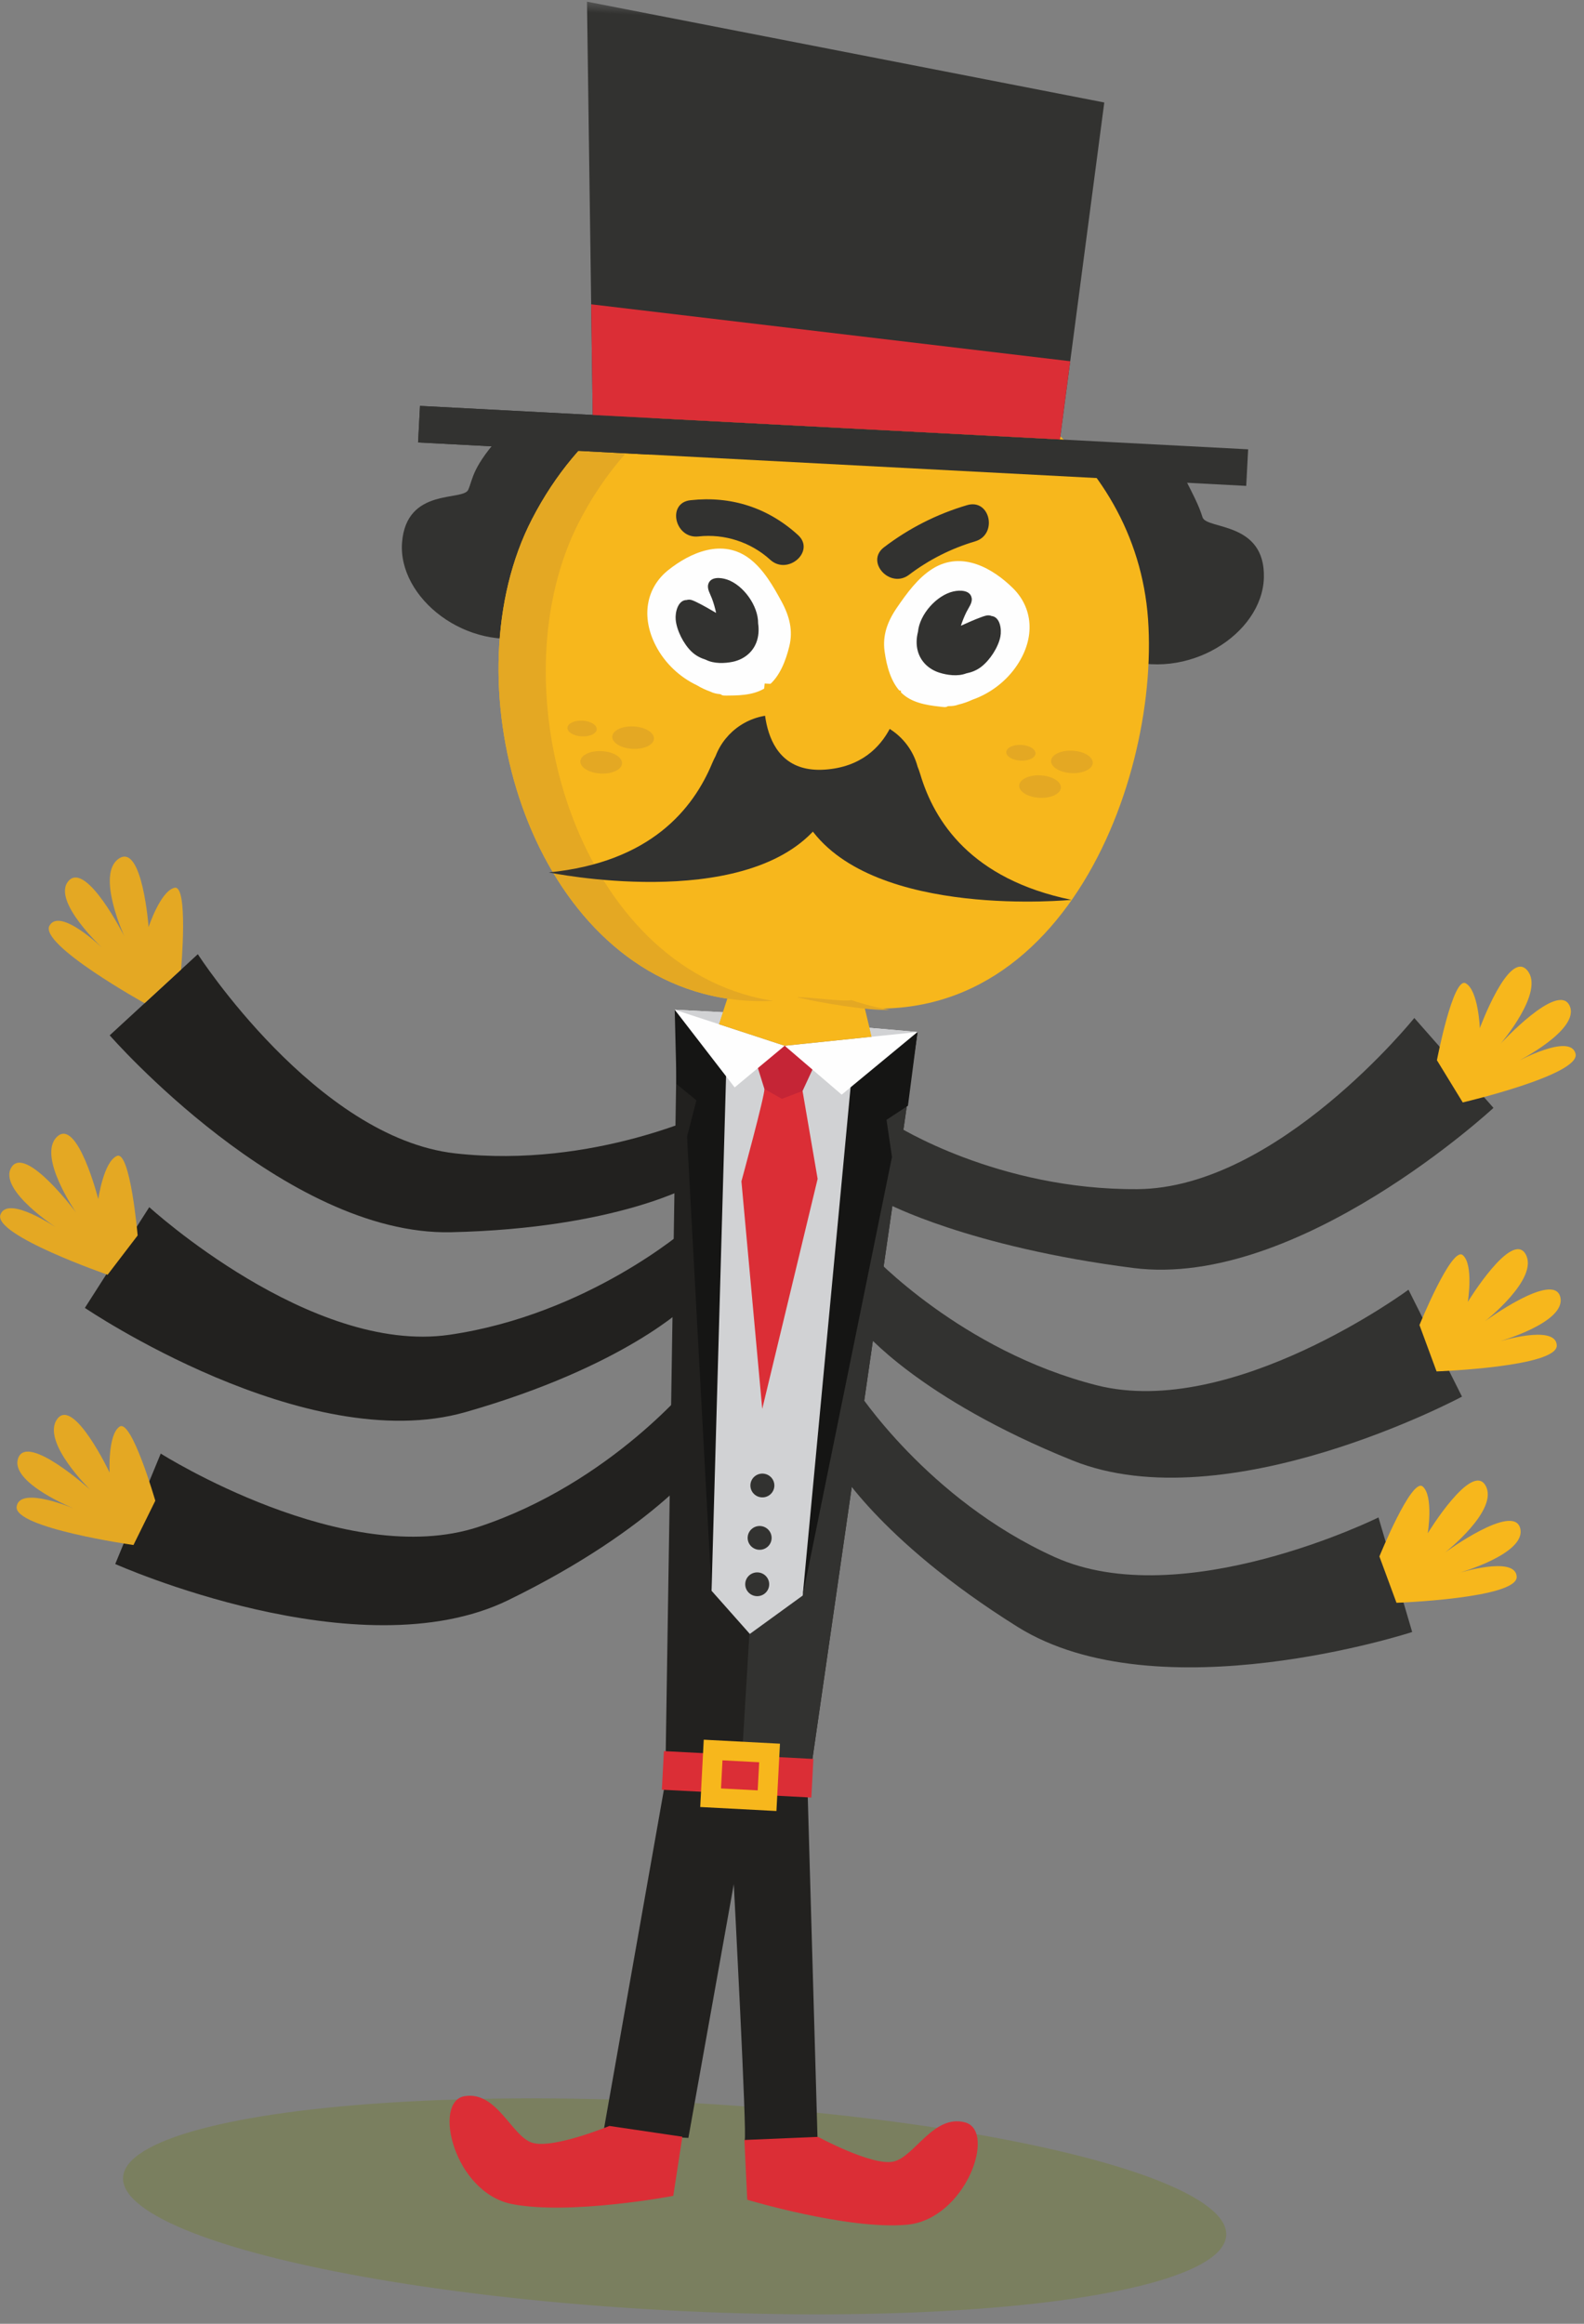 <?xml version="1.0" encoding="UTF-8" standalone="no"?>
<svg width="163px" height="239px" viewBox="0 0 163 239" version="1.1" xmlns="http://www.w3.org/2000/svg" xmlns:xlink="http://www.w3.org/1999/xlink">
    <rect x="0" y="0" width="163" height="239" fill="#808080" stroke="none"/>
    <!-- Generator: Sketch 3.8.3 (29802) - http://www.bohemiancoding.com/sketch -->
    <title>monster-hands</title>
    <desc>Created with Sketch.</desc>
    <defs>
        <polygon id="path-1" points="5.34328137e-12 227.173 161.048 227.173 161.048 0.388 5.34328137e-12 0.388"></polygon>
    </defs>
    <g id="Page-1" stroke="none" stroke-width="1" fill="none" fill-rule="evenodd">
        <g id="monster-hands" transform="translate(81.392, 119.925) rotate(3) translate(-81.392, -119.925) translate(0.392, 0.925)">
            <ellipse id="Oval-4-Copy-3" fill="#6F8017" opacity="0.31" style="mix-blend-mode: multiply;" cx="74.648" cy="226.479" rx="56.838" ry="10.717"></ellipse>
            <g id="Page-1" transform="translate(-0, -0)">
                <polygon id="Fill-1" fill="#22211F" points="68.513 104.553 71.425 183.648 86.045 183.648 93.285 104.553 89.313 107.699 72.461 107.699"></polygon>
                <g id="Group-96" transform="translate(-0, 0.12)">
                    <path d="M72.597,113.621 C72.597,113.621 60.818,120.245 46.435,119.39 C32.051,118.535 18.908,100.318 18.908,100.318 L10.29,109.126 C10.29,109.126 29.36,128.792 46.435,127.51 C63.508,126.228 71.049,121.313 71.049,121.313 L72.597,113.621 L72.597,113.621 Z" id="Fill-2" fill="#22211F"></path>
                    <path d="M70.615,125.872 C70.615,125.872 60.923,135.252 46.794,138.056 C32.666,140.86 15.28,126.561 15.28,126.561 L9.206,137.254 C9.206,137.254 32.696,151.458 48.879,145.909 C65.061,140.358 71.092,133.702 71.092,133.702 L70.615,125.872 Z" id="Fill-4" fill="#22211F"></path>
                    <path d="M89.313,107.579 L79.724,107.579 L79.149,179.658 C79.149,179.658 81.383,182.173 83.679,183.528 L86.045,183.528 L93.285,104.433 L89.313,107.579 Z" id="Fill-6" fill="#323230"></path>
                    <path d="M72.133,141.469 C72.133,141.469 64.258,152.394 50.848,157.622 C37.438,162.849 17.785,151.809 17.785,151.809 L13.704,163.396 C13.704,163.396 39.35,173.276 54.294,164.987 C69.238,156.699 73.993,149.093 73.993,149.093 L72.133,141.469 Z" id="Fill-8" fill="#22211F"></path>
                    <path d="M91.528,114.116 C91.528,114.116 102.352,120.245 116.735,119.39 C131.118,118.535 144.261,100.318 144.261,100.318 L152.88,109.126 C152.88,109.126 133.809,128.792 116.735,127.51 C99.661,126.228 91.006,122.173 91.006,122.173 L91.528,114.116 Z" id="Fill-10" fill="#323230"></path>
                    <path d="M89.79,127.57 C89.79,127.57 99.481,136.95 113.61,139.754 C127.739,142.558 145.125,128.259 145.125,128.259 L151.199,138.952 C151.199,138.952 127.709,153.156 111.526,147.607 C95.344,142.056 89.313,135.4 89.313,135.4 L89.79,127.57 Z" id="Fill-12" fill="#323230"></path>
                    <path d="M88.92,141.469 C88.92,141.469 96.795,152.394 110.205,157.622 C123.615,162.849 143.268,151.809 143.268,151.809 L147.348,163.396 C147.348,163.396 121.704,173.276 106.759,164.987 C91.815,156.699 87.06,149.093 87.06,149.093 L88.92,141.469 Z" id="Fill-14" fill="#323230"></path>
                    <polygon id="Fill-16" fill="#D1D2D4" points="72.282 107.501 75.127 162.933 79.293 167.16 84.521 162.933 89.312 106.367"></polygon>
                    <path d="M77.858,111.11 C77.944,111.751 75.993,120.719 75.993,120.719 L79.357,143.98 L83.811,120.054 L81.789,111.11 L77.858,111.11 Z" id="Fill-18" fill="#DB2E36"></path>
                    <polygon id="Fill-20" fill="#C52536" points="75.993 106.071 79.707 106.561 83.811 106.071 81.789 111.11 79.707 112.029 77.858 111.11"></polygon>
                    <path d="M86.045,182.62 L89.01,219.159 C89.01,219.159 81.238,219.372 81.487,219.159 C81.736,218.945 78.991,192.952 78.991,192.952 L75.691,219.254 L66.908,219.254 L71.425,182.62 L86.045,182.62 Z" id="Fill-22" fill="#22211F"></path>
                    <path d="M81.017,151.847 C81.017,152.522 80.466,153.07 79.784,153.07 C79.103,153.07 78.551,152.522 78.551,151.847 C78.551,151.171 79.103,150.624 79.784,150.624 C80.466,150.624 81.017,151.171 81.017,151.847" id="Fill-24" fill="#323230"></path>
                    <path d="M81.017,157.244 C81.017,157.919 80.466,158.467 79.784,158.467 C79.103,158.467 78.551,157.919 78.551,157.244 C78.551,156.569 79.103,156.021 79.784,156.021 C80.466,156.021 81.017,156.569 81.017,157.244" id="Fill-26" fill="#323230"></path>
                    <path d="M81.017,162.02 C81.017,162.696 80.466,163.243 79.784,163.243 C79.103,163.243 78.551,162.696 78.551,162.02 C78.551,161.345 79.103,160.798 79.784,160.798 C80.466,160.798 81.017,161.345 81.017,162.02" id="Fill-28" fill="#323230"></path>
                    <path d="M17.268,101.995 C17.268,101.995 17.59,93.196 16.153,93.623 C14.717,94.05 13.704,97.801 13.704,97.801 C13.704,97.801 12.614,89.207 10.29,90.916 C7.966,92.626 11.27,98.894 11.27,98.894 C11.27,98.894 6.96,91.344 5.236,93.48 C3.513,95.617 9.206,100.318 9.206,100.318 C9.206,100.318 4.518,96.187 3.513,98.181 C2.507,100.176 13.704,105.636 13.704,105.636 L17.268,101.995 Z" id="Fill-30" fill="#E4A823"></path>
                    <path d="M14.238,129.53 C14.238,129.53 13.02,120.808 11.679,121.476 C10.339,122.143 9.997,126.011 9.997,126.011 C9.997,126.011 7.422,117.734 5.432,119.817 C3.441,121.899 7.789,127.506 7.789,127.506 C7.789,127.506 2.227,120.809 0.902,123.21 C-0.423,125.61 6.006,129.263 6.006,129.263 C6.006,129.263 0.667,125.999 0.025,128.136 C-0.617,130.273 11.364,133.728 11.364,133.728 L14.238,129.53 Z" id="Fill-32" fill="#E4A823"></path>
                    <path d="M17.481,156.68 C17.481,156.68 14.592,148.354 13.407,149.265 C12.221,150.176 12.636,154.037 12.636,154.037 C12.636,154.037 8.504,146.405 6.954,148.829 C5.405,151.253 10.76,155.925 10.76,155.925 C10.76,155.925 4.002,150.415 3.168,153.023 C2.334,155.632 9.35,157.989 9.35,157.989 C9.35,157.989 3.479,155.805 3.263,158.025 C3.048,160.245 15.475,161.348 15.475,161.348 L17.481,156.68 Z" id="Fill-34" fill="#E4A823"></path>
                    <path d="M143.572,155.811 C143.572,155.811 146.461,147.485 147.646,148.396 C148.832,149.307 148.417,153.168 148.417,153.168 C148.417,153.168 152.549,145.536 154.099,147.961 C155.648,150.384 150.293,155.056 150.293,155.056 C150.293,155.056 157.051,149.546 157.886,152.154 C158.719,154.763 151.703,157.121 151.703,157.121 C151.703,157.121 157.574,154.936 157.79,157.156 C158.005,159.376 145.578,160.48 145.578,160.48 L143.572,155.811 Z" id="Fill-36" fill="#F7B71C"></path>
                    <path d="M146.445,131.83 C146.445,131.83 149.334,123.504 150.519,124.415 C151.705,125.326 151.29,129.187 151.29,129.187 C151.29,129.187 155.422,121.555 156.972,123.98 C158.521,126.403 153.166,131.075 153.166,131.075 C153.166,131.075 159.924,125.565 160.758,128.173 C161.592,130.782 154.576,133.139 154.576,133.139 C154.576,133.139 160.447,130.955 160.663,133.175 C160.878,135.395 148.451,136.499 148.451,136.499 L146.445,131.83 Z" id="Fill-38" fill="#F7B71C"></path>
                    <g id="Group-42" transform="translate(146.563, 94.02)" fill="#F7B71C">
                        <path d="M0.25,10.517 C0.25,10.517 1.455,1.794 2.796,2.459 C4.137,3.124 4.486,6.992 4.486,6.992 C4.486,6.992 7.047,-1.29 9.041,0.79 C11.035,2.87 6.696,8.483 6.696,8.483 C6.696,8.483 12.247,1.778 13.576,4.176 C14.904,6.575 8.482,10.237 8.482,10.237 C8.482,10.237 13.815,6.965 14.46,9.101 C15.106,11.237 3.13,14.711 3.13,14.711 L0.25,10.517 Z" id="Fill-40"></path>
                    </g>
                    <path d="M81.458,219.164 L82.073,225.289 C82.073,225.289 92.558,227.854 98.592,226.999 C104.625,226.144 107.354,216.884 104.05,216.172 C100.746,215.46 99.023,220.019 96.868,220.588 C94.713,221.158 89.011,218.451 89.011,218.451 L81.458,219.164 Z" id="Fill-43" fill="#DB2E36"></path>
                    <path d="M75.065,219.164 L74.45,225.289 C74.45,225.289 63.964,227.854 57.931,226.999 C51.898,226.144 49.169,216.884 52.473,216.172 C55.776,215.46 57.5,220.019 59.655,220.588 C61.809,221.158 67.512,218.451 67.512,218.451 L75.065,219.164 Z" id="Fill-45" fill="#DB2E36"></path>
                    <polygon id="Fill-47" fill="#151514" points="93.285 104.433 92.698 112.058 90.572 113.621 91.333 117.403 84.521 162.933 86.824 107.579"></polygon>
                    <polygon id="Fill-49" fill="#151514" points="68.215 103.453 68.802 111.077 70.929 112.641 70.167 116.423 75.127 162.933 73.755 106.15"></polygon>
                    <polygon id="Fill-51" fill="#FEFEFE" points="68.215 103.453 74.793 111.11 79.707 106.561 72.832 104.702 73.173 103.453"></polygon>
                    <polygon id="Fill-53" fill="#FEFEFE" points="79.707 106.561 85.83 111.277 93.285 104.433 88.327 104.265 88.595 105.168"></polygon>
                    <polygon id="Fill-55" fill="#F7B71C" points="87.512 101.525 73.993 100.454 73.174 103.453 73.076 103.809 72.832 104.702 79.666 106.551 79.732 106.557 88.596 105.168"></polygon>
                    <path d="M67.596,42.806 C65.976,48.642 61.403,38.535 57.059,44.689 C56.128,45.92 50.479,41.462 47.454,45.157 C44.429,48.853 44.661,49.93 44.196,51.161 C43.731,52.392 37.835,51.217 37.68,56.92 C37.525,62.623 44.894,67.931 51.875,65.777 C58.856,63.623 63.006,65.469 63.006,65.469 L67.596,42.806 Z" id="Fill-57" fill="#323230"></path>
                    <path d="M95.191,43.333 C95.63,50.503 102.632,38.43 107.05,44.689 C107.996,45.941 114.883,41.19 116.491,43.93 C118.947,48.115 119.331,48.785 119.805,50.036 C120.278,51.288 126.274,50.093 126.432,55.894 C126.589,61.694 119.095,67.092 111.995,64.902 C104.895,62.711 100.673,64.589 100.673,64.589 L95.191,43.333 Z" id="Fill-59" fill="#323230"></path>
                    <path d="M80.099,34.152 C80.099,34.152 59.732,34.277 50.899,53.854 C43.345,70.594 52.281,97.693 71.081,101.653 C74.267,102.324 77.736,102.331 81.457,101.51 C107.172,107.353 116.907,78.089 114.752,60.782 C112.598,43.474 95.432,33.164 80.099,34.152" id="Fill-61" fill="#F7B71C"></path>
                    <path d="M75.947,101.653 C57.147,97.692 48.211,70.593 55.765,53.854 C63.785,36.08 81.31,34.34 84.47,34.171 C83.006,34.067 81.544,34.059 80.099,34.152 C80.099,34.152 59.733,34.277 50.899,53.854 C43.345,70.593 52.281,97.692 71.081,101.653 C73.343,102.129 75.748,102.269 78.283,102.017 C77.489,101.935 76.71,101.814 75.947,101.653" id="Fill-63" fill="#E4A823"></path>
                    <path d="M86.322,101.515 C85.458,101.749 81.551,101.388 80.714,101.515 C83.03,101.944 88.264,102.549 90.306,102.302 C89.023,102.156 87.696,101.897 86.322,101.515" id="Fill-65" fill="#E4A823"></path>
                    <path d="M65.191,58.328 C63.026,60.245 62.597,63.248 64.317,66.18 C65.349,67.939 66.968,69.28 68.747,70.009 C69.204,70.251 69.676,70.445 70.155,70.585 C70.456,70.717 70.778,70.778 71.106,70.792 C71.15,70.798 71.194,70.803 71.238,70.808 C71.332,70.877 71.448,70.92 71.585,70.918 C71.752,70.917 71.917,70.907 72.079,70.894 C73.526,70.814 75.014,70.625 76.082,69.68 C77.203,68.69 77.749,67.021 78.037,65.493 C78.339,63.89 77.91,62.446 76.999,60.957 C76.076,59.449 75.01,57.796 73.555,56.776 C70.578,54.686 67.268,56.487 65.191,58.328" id="Fill-67" fill="#FEFEFE"></path>
                    <path d="M69.366,59.589 C69.266,60.07 69.627,60.563 69.826,61.018 C70.036,61.496 70.198,61.982 70.331,62.473 C69.647,62.122 68.961,61.767 68.266,61.473 C67.954,61.34 67.652,61.217 67.389,61.269 C67.34,61.272 67.293,61.286 67.249,61.308 C67.246,61.308 67.244,61.307 67.241,61.307 C66.349,61.351 66.105,62.617 66.214,63.381 C66.373,64.485 67.153,65.841 68.021,66.586 C68.477,66.978 68.994,67.202 69.528,67.34 C70.391,67.727 71.507,67.611 72.278,67.412 C73.353,67.133 74.244,66.417 74.615,65.328 C74.826,64.708 74.846,64.011 74.706,63.327 C74.635,61.514 72.979,59.469 71.287,58.991 C70.597,58.796 69.539,58.761 69.366,59.589" id="Fill-69" fill="#323230"></path>
                    <path d="M100.695,58.328 C102.859,60.245 103.289,63.248 101.568,66.18 C100.536,67.939 98.917,69.28 97.139,70.009 C96.682,70.251 96.21,70.445 95.73,70.585 C95.43,70.717 95.107,70.778 94.779,70.792 C94.735,70.798 94.691,70.803 94.648,70.808 C94.553,70.877 94.438,70.92 94.3,70.918 C94.133,70.917 93.969,70.907 93.806,70.894 C92.36,70.814 90.871,70.625 89.803,69.68 C88.682,68.69 88.136,67.021 87.848,65.493 C87.546,63.89 87.975,62.446 88.886,60.957 C89.809,59.449 90.876,57.796 92.33,56.776 C95.308,54.686 98.618,56.487 100.695,58.328" id="Fill-71" fill="#FEFEFE"></path>
                    <path d="M96.519,59.589 C96.619,60.07 96.258,60.563 96.059,61.018 C95.85,61.496 95.688,61.982 95.554,62.473 C96.238,62.122 96.925,61.767 97.619,61.473 C97.932,61.34 98.233,61.217 98.496,61.269 C98.546,61.272 98.593,61.286 98.636,61.308 C98.639,61.308 98.641,61.307 98.644,61.307 C99.536,61.351 99.781,62.617 99.671,63.381 C99.513,64.485 98.732,65.841 97.864,66.586 C97.408,66.978 96.891,67.202 96.357,67.34 C95.494,67.727 94.378,67.611 93.607,67.412 C92.532,67.133 91.642,66.417 91.271,65.328 C91.059,64.708 91.039,64.011 91.179,63.327 C91.251,61.514 92.906,59.469 94.599,58.991 C95.288,58.796 96.346,58.761 96.519,59.589" id="Fill-73" fill="#323230"></path>
                    <mask id="mask-2" fill="white">
                        <use xlink:href="#path-1"></use>
                    </mask>
                    <g id="Clip-76"></g>
                    <polygon id="Fill-75" fill="#323230" mask="url(#mask-2)" points="38.789 46.572 124.124 46.572 124.124 42.806 38.789 42.806"></polygon>
                    <polygon id="Fill-77" fill="#323230" mask="url(#mask-2)" points="38.789 46.572 62.7 46.572 62.7 42.806 38.789 42.806"></polygon>
                    <polygon id="Fill-78" fill="#323230" mask="url(#mask-2)" points="104.73 42.806 56.585 42.806 53.772 0.388 107.474 7.959"></polygon>
                    <path d="M83.958,79.178 C83.958,75.557 80.998,72.621 77.347,72.621 C74.404,72.621 71.912,74.528 71.055,77.163 C70.941,77.409 70.833,77.666 70.735,77.939 C69.033,82.712 64.96,88.439 54.533,90.03 C54.533,90.03 74.596,93.095 81.729,84.085 C83.096,82.884 83.958,81.131 83.958,79.178" id="Fill-79" fill="#323230" mask="url(#mask-2)"></path>
                    <path d="M78.955,79.178 C78.955,75.557 81.915,72.621 85.566,72.621 C88.509,72.621 91.001,74.528 91.858,77.163 C91.972,77.409 92.08,77.666 92.178,77.939 C93.88,82.712 97.953,88.439 108.38,90.03 C108.38,90.03 88.317,93.095 81.183,84.085 C79.817,82.884 78.955,81.131 78.955,79.178" id="Fill-80" fill="#323230" mask="url(#mask-2)"></path>
                    <path d="M75.701,69.466 C75.701,69.466 74.94,78.883 82.347,77.984 C89.753,77.085 89.753,69.466 89.753,69.466" id="Fill-81" fill="#F7B71C" mask="url(#mask-2)"></path>
                    <path d="M89.954,57.518 C91.911,55.864 94.145,54.586 96.566,53.729 C98.879,52.91 97.882,49.226 95.544,50.053 C92.468,51.143 89.722,52.721 87.237,54.823 C85.352,56.416 88.081,59.102 89.954,57.518" id="Fill-82" fill="#323230" mask="url(#mask-2)"></path>
                    <path d="M68.107,54.715 C70.772,54.277 73.527,55.022 75.609,56.726 C77.502,58.276 80.236,55.594 78.326,54.031 C75.087,51.379 71.227,50.358 67.085,51.039 C64.651,51.439 65.684,55.113 68.107,54.715" id="Fill-83" fill="#323230" mask="url(#mask-2)"></path>
                    <polygon id="Fill-84" fill="#D1D2D4" mask="url(#mask-2)" points="88.596 105.168 93.285 104.433 88.327 104.265"></polygon>
                    <polygon id="Fill-85" fill="#D1D2D4" mask="url(#mask-2)" points="68.215 103.453 72.832 104.702 73.173 103.453"></polygon>
                    <polygon id="Fill-86" fill="#DB2E36" mask="url(#mask-2)" points="56.585 42.806 55.832 31.451 105.366 34.718 104.729 42.806"></polygon>
                    <polygon id="Fill-87" fill="#DB2E36" mask="url(#mask-2)" points="71.092 183.633 86.496 183.633 86.496 179.658 71.092 179.658"></polygon>
                    <polygon id="Fill-88" fill="#F7B71C" mask="url(#mask-2)" points="75.127 185.205 82.98 185.205 82.98 178.272 75.127 178.272"></polygon>
                    <polygon id="Fill-89" fill="#DB2E36" mask="url(#mask-2)" points="77.163 183.186 80.944 183.186 80.944 180.291 77.163 180.291"></polygon>
                    <path d="M103.914,75.197 C103.914,75.645 103.239,76.008 102.406,76.008 C101.574,76.008 100.898,75.645 100.898,75.197 C100.898,74.749 101.574,74.386 102.406,74.386 C103.239,74.386 103.914,74.749 103.914,75.197" id="Fill-90" fill="#E4A823" mask="url(#mask-2)"></path>
                    <path d="M106.701,78.567 C106.701,79.205 105.739,79.722 104.553,79.722 C103.368,79.722 102.406,79.205 102.406,78.567 C102.406,77.93 103.368,77.413 104.553,77.413 C105.739,77.413 106.701,77.93 106.701,78.567" id="Fill-91" fill="#E4A823" mask="url(#mask-2)"></path>
                    <path d="M109.845,75.861 C109.845,76.498 108.884,77.015 107.698,77.015 C106.512,77.015 105.551,76.498 105.551,75.861 C105.551,75.223 106.512,74.707 107.698,74.707 C108.884,74.707 109.845,75.223 109.845,75.861" id="Fill-92" fill="#E4A823" mask="url(#mask-2)"></path>
                    <path d="M58.69,75.07 C58.69,75.518 58.015,75.88 57.182,75.88 C56.349,75.88 55.674,75.518 55.674,75.07 C55.674,74.622 56.349,74.259 57.182,74.259 C58.015,74.259 58.69,74.622 58.69,75.07" id="Fill-93" fill="#E4A823" mask="url(#mask-2)"></path>
                    <path d="M61.476,78.44 C61.476,79.078 60.515,79.594 59.329,79.594 C58.143,79.594 57.182,79.078 57.182,78.44 C57.182,77.803 58.143,77.286 59.329,77.286 C60.515,77.286 61.476,77.803 61.476,78.44" id="Fill-94" fill="#E4A823" mask="url(#mask-2)"></path>
                    <path d="M64.621,75.734 C64.621,76.371 63.66,76.888 62.474,76.888 C61.288,76.888 60.327,76.371 60.327,75.734 C60.327,75.096 61.288,74.58 62.474,74.58 C63.66,74.58 64.621,75.096 64.621,75.734" id="Fill-95" fill="#E4A823" mask="url(#mask-2)"></path>
                </g>
            </g>
        </g>
    </g>
</svg>